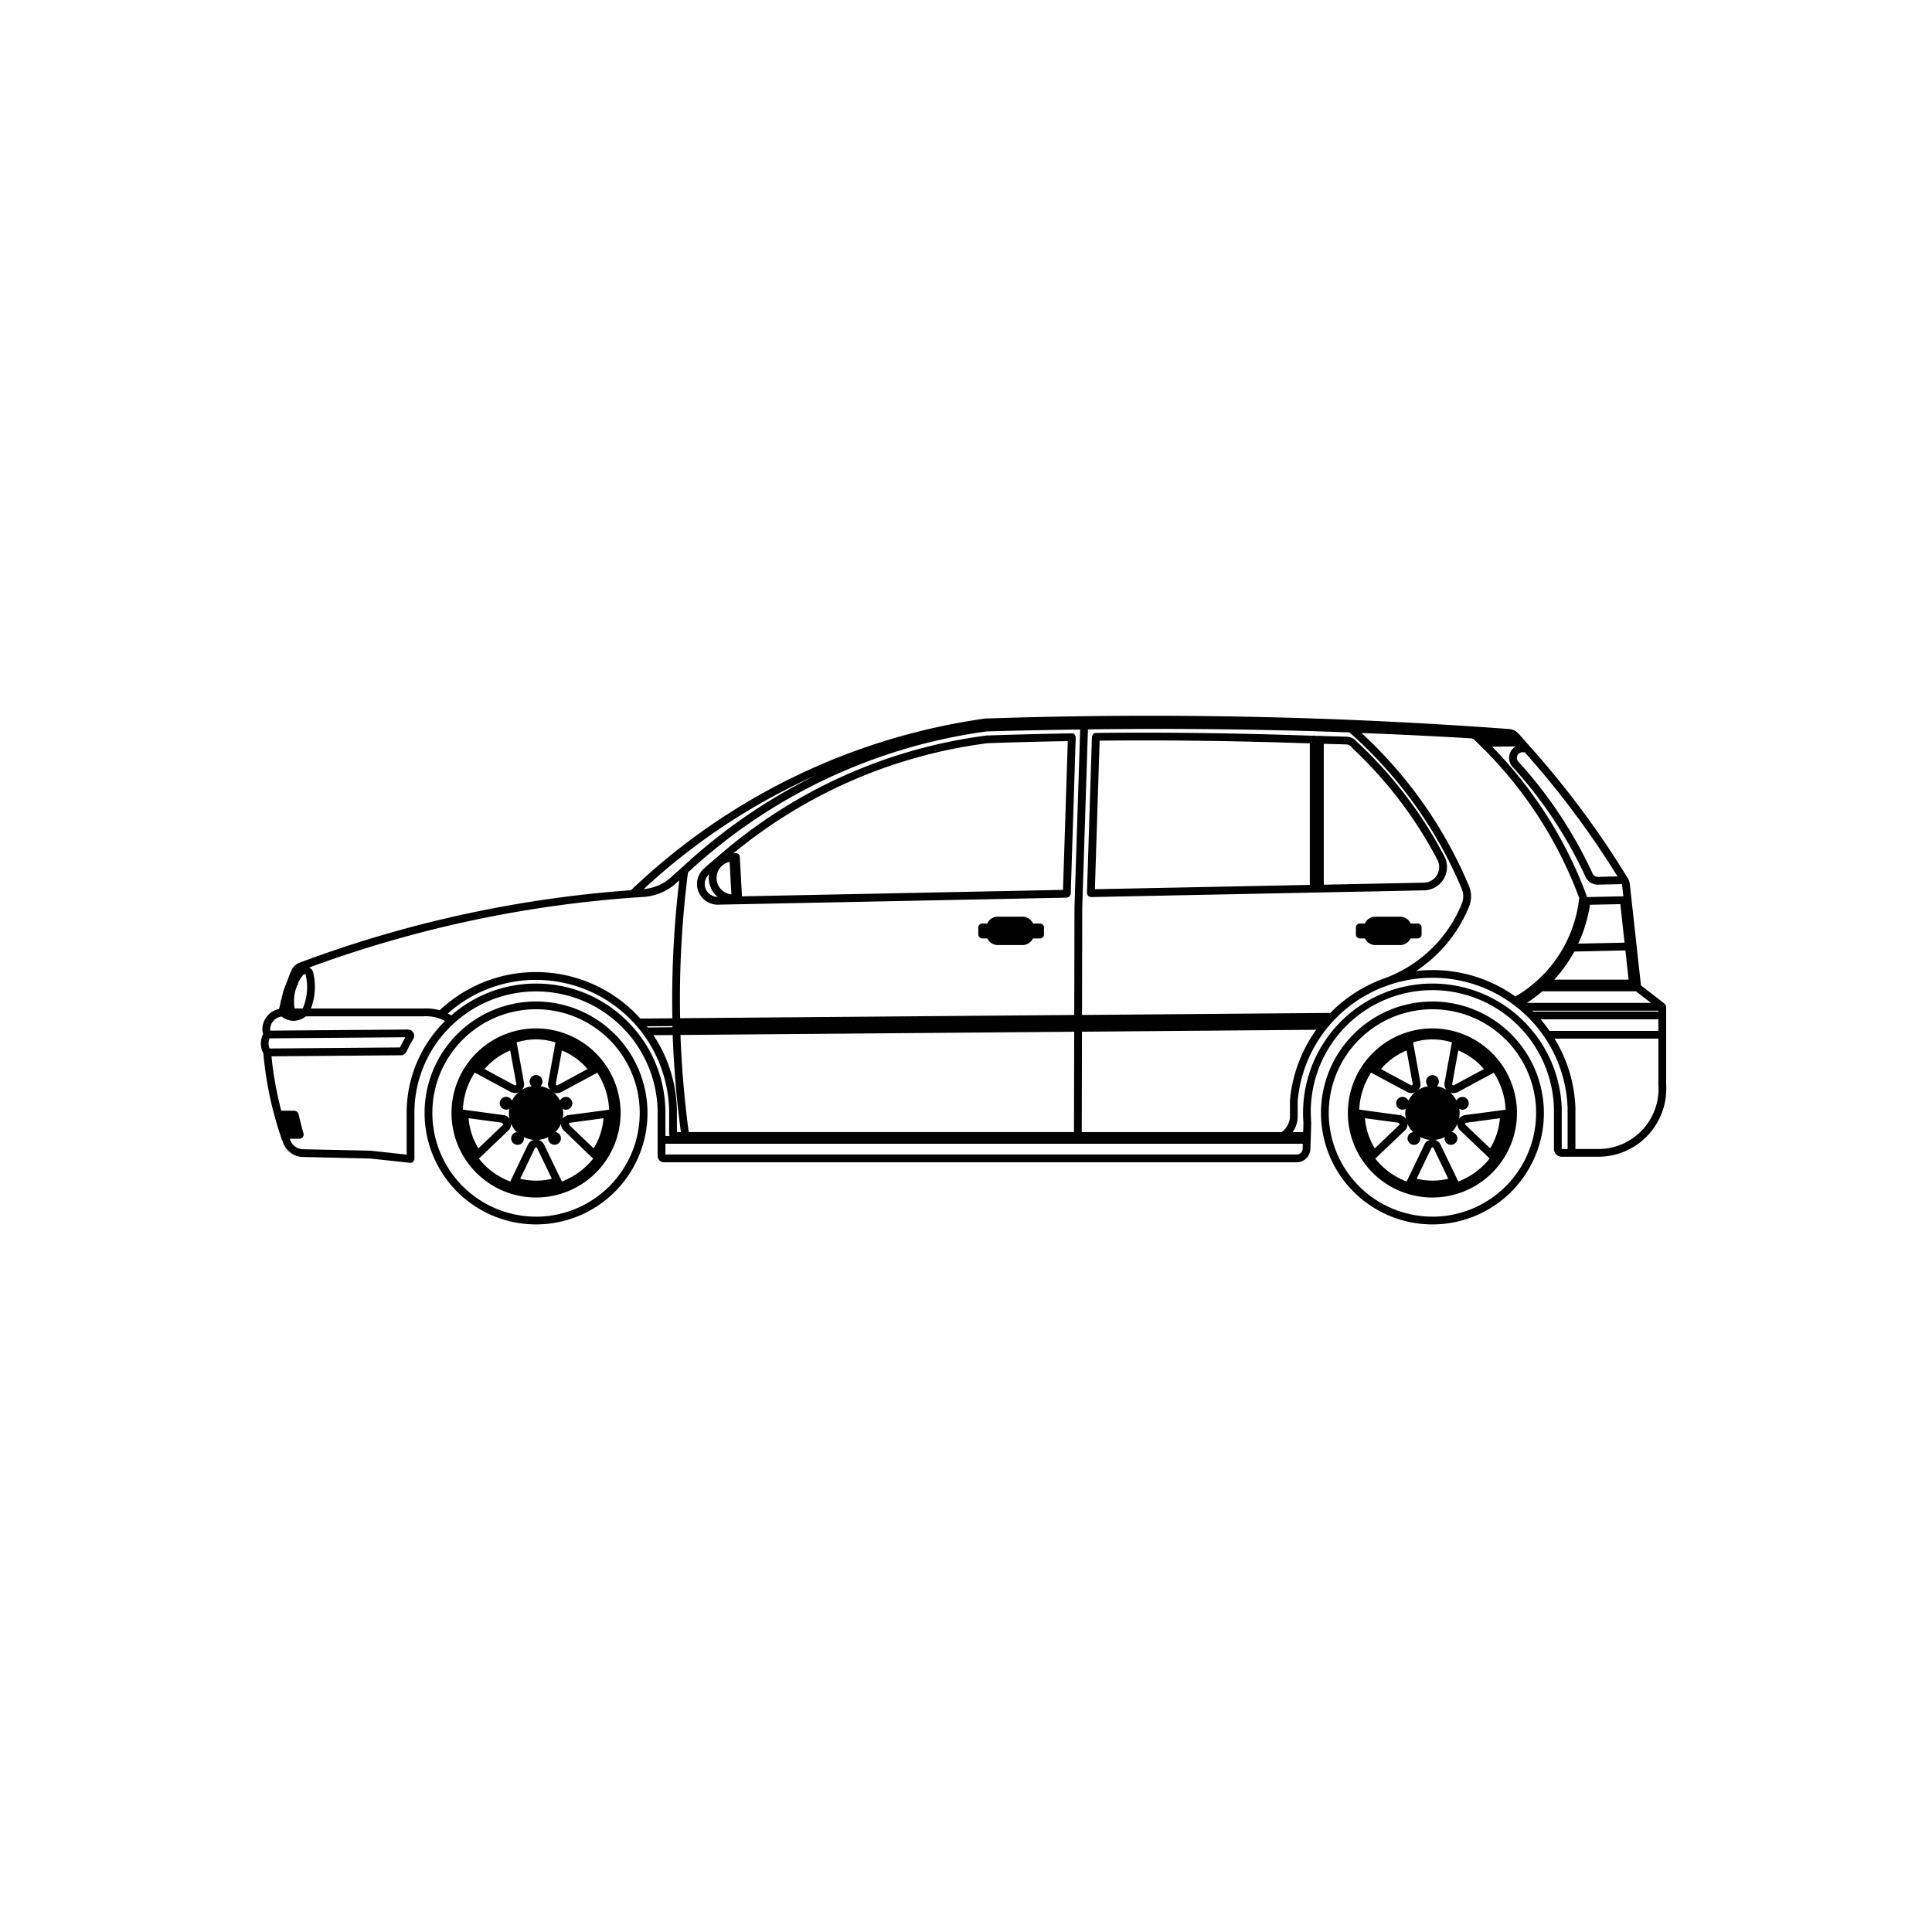 <svg xmlns="http://www.w3.org/2000/svg" width="200" height="200" viewBox="0 0 200 200">
  <g id="srednje-vozilo" transform="translate(-830 -523)">
    <g id="vozilo" transform="translate(852.242 563.469)">
      <g id="Group_1" data-name="Group 1" transform="translate(4.758 33.625)">
        <path id="Path_1" data-name="Path 1" d="M150.238,71.805v-8.05c0-.01-.01-.016-.011-.026a.348.348,0,0,0-.058-.138.4.4,0,0,0-.074-.13c-.006-.006,0-.018-.013-.023l-2.453-1.9-1.153-10.494s0,0,0,0a1.428,1.428,0,0,0-.14-.476c0-.006-.01-.006-.013-.011s0-.011,0-.016a92.89,92.89,0,0,0-10.19-13.732.338.338,0,0,0-.087-.1c-.359-.4-.7-.814-1.064-1.207,0,0-.014,0-.019-.008A1.42,1.42,0,0,0,134,35a504.755,504.755,0,0,0-54.3-1.085c-.008,0-.013.008-.021.01s-.014-.006-.021,0a66.448,66.448,0,0,0-36.58,17.76,123.133,123.133,0,0,0-34.3,7.5s0,.006-.008.008a1.446,1.446,0,0,0-.818.73,0,0,0,0,0,0,0c-.19.4-.328.815-.484,1.227a.367.367,0,0,0-.069.174c-.037.1-.085.2-.121.3a.325.325,0,0,0-.034.085c-.05.148-.111.291-.158.441-.016.026-.011.058-.021.087-.035.116-.051.235-.084.35a.376.376,0,0,0-.045.19c-.023.085-.04.174-.063.259a.361.361,0,0,0-.053.225c-.018.074-.037.148-.053.223a.354.354,0,0,0-.04.169c-.023.109-.058.217-.079.326a2.157,2.157,0,0,0-1.724,2.233A2.044,2.044,0,0,0,5,66.573a2.131,2.131,0,0,0,.021,2,37.115,37.115,0,0,0,1.937,8.994c.008.026.032.037.045.059A2.25,2.25,0,0,0,9.049,79.3H9.06l7.034.161,4.121.445a.391.391,0,0,0,.043,0h0a.4.4,0,0,0,.273-.114c.026-.024.027-.059.045-.09a.362.362,0,0,0,.08-.156c0-.008-.006-.013-.006-.021s.008-.013.008-.021V74.744c0-.013-.013-.021-.013-.034s.013-.023.013-.034A12.5,12.5,0,0,1,24.394,65.8a12.631,12.631,0,0,1,8.922-3.64A12.59,12.59,0,0,1,45.837,74.812h0v4.394a.644.644,0,0,0,.645.643H112a1.416,1.416,0,0,0,1.407-1.365s0,0,0,0l.045-1.333c0-.01.011-.016.011-.026s-.008-.013-.01-.021l.043-1.3c0-.01-.008-.014-.01-.024s.008-.014.008-.023c-.016-.182-.026-.367-.032-.55a12.589,12.589,0,1,1,25.16-.916v4.185a.806.806,0,0,0,.8.8H143.3a7.038,7.038,0,0,0,6.949-7.113C150.249,72.043,150.244,71.922,150.238,71.805Zm-13-6.754h12.192v1.2H138.169A15.053,15.053,0,0,0,137.242,65.051ZM120.8,60.911c-.167.058-.326.13-.5.182-.023.006-.029.031-.048.04a14.664,14.664,0,0,0-4.78,3.257L89.767,64.6l.024-11.1h0l.59-18.464c9.013-.116,18.059-.023,27.072.314a44.626,44.626,0,0,1,11.626,16.194,2.045,2.045,0,0,1,0,1.55,13.754,13.754,0,0,1-7.79,7.637C121.128,60.787,120.966,60.85,120.8,60.911ZM21.6,63.932l0,0H9.946a6.348,6.348,0,0,0,.2-3.86c-.008-.034-.042-.047-.058-.076s-.008-.063-.031-.087a.844.844,0,0,0-.085-.064c-.008,0-.014-.013-.023-.018a1.03,1.03,0,0,0-.172-.13s0-.011.006-.016a122.412,122.412,0,0,1,34.577-7.3,5.606,5.606,0,0,0,3.55-1.569c.055-.053.114-.1.169-.151a104.019,104.019,0,0,0-.717,14.285l-3.314.027A14.534,14.534,0,0,0,33.325,60.16H33.25a14.489,14.489,0,0,0-9.975,3.958A4.976,4.976,0,0,0,21.6,63.932Zm-13.337,0a4.338,4.338,0,0,1,.109-1.982.346.346,0,0,0,.031-.08c.039-.122.085-.241.135-.36a.368.368,0,0,0,.085-.227,4.313,4.313,0,0,1,.551-.87c.006,0,.016,0,.023-.008h.019c.035,0,.059-.027.093-.035a.243.243,0,0,1,.082.04A5.546,5.546,0,0,1,9.1,63.927H8.263ZM134.51,36.9a1.39,1.39,0,0,0-.243,1.936s.011,0,.014.008,0,.014.006.019a44.453,44.453,0,0,1,7.549,11.319c0,.006.01.008.013.014a1.394,1.394,0,0,0,1.309.913h.032l2.466-.053a.467.467,0,0,1,.019.068s0,0,0,0l.13,1.191-3.783.082a.012.012,0,0,0,0-.008c0-.031.014-.058,0-.088a43.807,43.807,0,0,0-9.8-15.477l2.468-.023A1.527,1.527,0,0,0,134.51,36.9Zm10.984,16.229.437,3.987-4.794.1a14.65,14.65,0,0,0,1.214-4.023Zm.857,7.814h-7.693a14.861,14.861,0,0,0,2.074-2.909l5.288-.114Zm-10.525,2.405a14.569,14.569,0,0,0,1.593-1.2h9.692l1.548,1.2Zm7.348-13.042a.621.621,0,0,1-.59-.42c0-.008-.013-.011-.016-.019s0-.018,0-.026a45.311,45.311,0,0,0-7.663-11.5.584.584,0,0,1-.116-.423.589.589,0,0,1,.651-.513c.008,0,.014-.008.024-.006s.014.01.023.01h.114a92,92,0,0,1,9.6,12.848ZM88.987,53.476s0,0,0,.006,0,0,0,0l-.024,11.119-40.8.334a103.378,103.378,0,0,1,.814-15.086,56.651,56.651,0,0,1,30.911-14.6c3.22-.1,6.454-.154,9.689-.2ZM49.054,76.723q-.67-5.007-.854-10.052l40.758-.334-.023,10.385H49.054Zm-.624-27.458a.355.355,0,0,0-.129.116c-.314.291-.646.556-.953.854a4.8,4.8,0,0,1-2.957,1.331A65.771,65.771,0,0,1,62.18,39.8,57.721,57.721,0,0,0,48.431,49.265ZM47.377,65.75c0,.042,0,.082,0,.124l-2.563.021c-.031-.04-.059-.084-.092-.124Zm.019.928q.178,5.036.847,10.044h-.412V74.816h0A14.513,14.513,0,0,0,45.4,66.692Zm63.9,6.758c0,.006.006.011.006.018s-.008.011-.008.018V75.1a1.992,1.992,0,0,1-.878,1.624H89.74l.023-10.391,24.25-.2A14.792,14.792,0,0,0,111.294,73.435ZM129.828,53.4a2.813,2.813,0,0,0-.008-2.164A45.444,45.444,0,0,0,118.7,35.409c3.782.15,7.558.326,11.32.555a.606.606,0,0,1,.431.22c.006.006.016,0,.023.011s0,.019.011.026a43.017,43.017,0,0,1,10.753,16.268,13.485,13.485,0,0,1-6.608,10.2,14.738,14.738,0,0,0-10.287-2.635A14.559,14.559,0,0,0,129.828,53.4Zm19.605,10.759v.09H136.47c-.029-.029-.056-.061-.085-.09ZM19.727,66.906c-.2.346-.394.7-.568,1.056l-13.493.109a1.335,1.335,0,0,1,0-1.051Zm.129,7.838v4.312l-3.685-.4c-.006,0-.011.006-.018,0s-.01-.006-.016-.006L9.089,78.5h0a1.448,1.448,0,0,1-1.323-1.085H8.8a.375.375,0,0,0,.109-.016c.035-.01.05-.045.08-.063a.347.347,0,0,0,.117-.092.342.342,0,0,0,.056-.137c.01-.034.039-.058.039-.095,0-.021-.019-.032-.021-.051s.013-.037.006-.056c-.195-.69-.37-1.383-.532-2.084-.01-.04-.047-.059-.066-.093a.363.363,0,0,0-.084-.117.334.334,0,0,0-.141-.058c-.035-.011-.061-.042-.1-.042H6.874a36.354,36.354,0,0,1-1.013-5.63l13.4-.109h0a.646.646,0,0,0,.574-.37c.212-.449.45-.891.706-1.317l0,0a.644.644,0,0,0-.217-.883.543.543,0,0,0-.281-.071c-.021,0-.034-.023-.055-.023h0L5.74,66.221c0-.018-.008-.034-.01-.05a1.347,1.347,0,0,1,1.183-1.408,2.082,2.082,0,0,0,1.232.442,2.076,2.076,0,0,0,1.277-.466H21.595l0,0a4.289,4.289,0,0,1,2.241.482l-.01.008A13.33,13.33,0,0,0,19.855,74.744Zm22.914-9.418a13.305,13.305,0,0,0-9.449-3.974h-.076a13.281,13.281,0,0,0-8.779,3.3c-.117-.071-.233-.141-.354-.2a13.686,13.686,0,0,1,9.135-3.484h.071A13.8,13.8,0,0,1,47.027,74.816h0v2.068a.625.625,0,0,0,.048.24h-.436V74.812h0A13.287,13.287,0,0,0,42.769,65.326ZM112,79.048H46.643V77.931h65.981l-.018.524s0,0,0,0l0,0A.6.6,0,0,1,112,79.048Zm23.165-14.112A13.393,13.393,0,0,0,112.659,75.23c.006.187.018.371.032.555l-.031.939h-1.085a2.807,2.807,0,0,0,.519-1.624V73.5a13.95,13.95,0,0,1,9-11.84q.227-.08.449-.164a14,14,0,0,1,12.84,2h0a13.939,13.939,0,0,1,5.653,10.74v4.237h-.609l0,0v-4.2s0,0,0-.006,0,0,0-.008A13.3,13.3,0,0,0,135.164,64.937ZM147.673,76.6a6.19,6.19,0,0,1-4.383,1.875h-2.445V74.22s0,0,0-.006,0,0,0-.008a14.741,14.741,0,0,0-2.162-7.155h10.751v4.777s0,.006,0,.01,0,.008,0,.011c.006.108.011.215.013.323A6.19,6.19,0,0,1,147.673,76.6Z" transform="translate(-4.758 -33.625)"/>
        <path id="Path_2" data-name="Path 2" d="M62.862,34.99c-.006,0-.013-.006-.019,0a52.474,52.474,0,0,0-27.5,12.237.364.364,0,0,0-.145.125c-.56.482-1.135.944-1.677,1.452a2.138,2.138,0,0,0,1.463,3.7h.042l36.109-.727c.039,0,.063-.032.1-.042a.385.385,0,0,0,.177-.077c.032-.032.034-.08.053-.121s.064-.09.066-.148l.518-16.226s0,0,0,0,0,0,0,0-.013-.019-.014-.032a.4.4,0,0,0-.375-.376c-.014,0-.023.013-.037.014-2.872.048-5.811.124-8.735.223C62.873,34.982,62.869,34.988,62.862,34.99Zm7.87,15.983L37.5,51.642l-.227-4.089h0a.381.381,0,0,0-.4-.37c-.008,0-.014-.008-.023-.008h0l-.243.013a51.662,51.662,0,0,1,26.326-11.4c2.777-.1,5.561-.167,8.293-.215Zm-34.516-2.9.188,3.367a1.707,1.707,0,0,1-.188-3.367Zm-2.571,2.243a1.324,1.324,0,0,1,.421-.929.275.275,0,0,0,.032-.029,2.555,2.555,0,0,0-.035.4,2.53,2.53,0,0,0,.762,1.8c.053.051.113.09.169.137a1.333,1.333,0,0,1-.99-.421A1.317,1.317,0,0,1,33.645,50.315Z" transform="translate(12.31 -32.947)"/>
        <path id="Path_3" data-name="Path 3" d="M95.219,48.579a2.424,2.424,0,0,0-.275-1.072,44.056,44.056,0,0,0-9-11.8c-.008-.006-.019,0-.027-.01a1.4,1.4,0,0,0-1.037-.561l0,0c-.91-.039-1.831-.045-2.743-.079-.027-.006-.047-.031-.076-.031s-.042.023-.066.027c-.162-.006-.326-.008-.49-.014-.032-.008-.053-.035-.087-.035s-.048.026-.076.032c-7.47-.257-15-.381-22.462-.291h-.018a.381.381,0,0,0-.357.307c-.01.031-.039.048-.04.082L57.95,51.322s0,.006,0,.01,0,.006,0,.01a.368.368,0,0,0,.064.148c.019.042.021.09.053.122a.412.412,0,0,0,.159.072c.04.014.069.05.113.051h.021l23.061-.465h0l.642-.013h0l10.787-.217a2.416,2.416,0,0,0,2.367-2.462ZM59.26,35.545c7.23-.08,14.522.035,21.76.281v14.65l-22.25.447Zm34.706,14.2a1.607,1.607,0,0,1-1.129.5l-10.37.209V35.87c.791.029,1.592.035,2.381.068h0a.609.609,0,0,1,.486.278c.013.021.035.029.051.047s0,.023.013.031a43.3,43.3,0,0,1,8.832,11.589,1.612,1.612,0,0,1-.265,1.863Z" transform="translate(27.572 -32.965)"/>
        <path id="Path_4" data-name="Path 4" d="M57.352,47.275h-.73a1.188,1.188,0,0,0-1.085-.712H52.96a1.19,1.19,0,0,0-1.085.712h-.519a.4.4,0,0,0-.4.4v.738a.4.4,0,0,0,.4.4h.534a1.2,1.2,0,0,0,1.071.687h2.577a1.2,1.2,0,0,0,1.072-.687h.743a.4.4,0,0,0,.4-.4v-.738A.4.4,0,0,0,57.352,47.275Z" transform="translate(23.319 -25.762)"/>
        <path id="Path_5" data-name="Path 5" d="M81.666,47.275h-.73a1.188,1.188,0,0,0-1.085-.712H77.273a1.19,1.19,0,0,0-1.085.712h-.521a.4.4,0,0,0-.4.4v.738a.4.4,0,0,0,.4.4H76.2a1.2,1.2,0,0,0,1.072.687H79.85a1.2,1.2,0,0,0,1.072-.687h.743a.4.4,0,0,0,.4-.4v-.738A.4.4,0,0,0,81.666,47.275Z" transform="translate(38.096 -25.762)"/>
        <path id="Path_6" data-name="Path 6" d="M26.841,52.024A11.538,11.538,0,1,0,38.378,63.562,11.55,11.55,0,0,0,26.841,52.024Zm0,22.271A10.734,10.734,0,1,1,37.574,63.562,10.746,10.746,0,0,1,26.841,74.3Z" transform="translate(1.651 -22.443)"/>
        <path id="Path_7" data-name="Path 7" d="M25.788,53.756a8.753,8.753,0,1,0,8.753,8.753A8.762,8.762,0,0,0,25.788,53.756Zm3.466,10.028a.441.441,0,0,0-.069-.206.132.132,0,0,1,.076-.05l3.508-.473a6.97,6.97,0,0,1-1.013,3.118Zm-.121-1.051s-.006.006-.011.006-.006,0-.011,0a.918.918,0,0,0-.579.378,2.776,2.776,0,0,0,.069-.6,2.618,2.618,0,0,0-.045-.437.648.648,0,0,0,.322.095.662.662,0,1,0-.6-.937,2.823,2.823,0,0,0-.683-.86.9.9,0,0,0,.246.082.745.745,0,0,0,.1.006,1,1,0,0,0,.225-.048h0a.93.93,0,0,0,.164-.035s0-.006.006-.008.011,0,.018,0l3.77-2.032a7.544,7.544,0,0,1,1.227,3.833Zm-4.987,6.584,1.54-3.2c.01-.013.031-.016.039-.031a.123.123,0,0,1,.167.047l1.532,3.188A6.933,6.933,0,0,1,24.146,69.316Zm-.852-8.087a.662.662,0,1,0-.6.937.648.648,0,0,0,.322-.095,2.8,2.8,0,0,0-.043.437,2.769,2.769,0,0,0,.082.646.9.9,0,0,0-.135-.187.936.936,0,0,0-.455-.233s-.01,0-.014,0,0,0-.008,0l-4.229-.571a7.56,7.56,0,0,1,1.227-3.833l3.77,2.032s.01,0,.014,0,0,.006.006.008a.864.864,0,0,0,.167.037h0a.984.984,0,0,0,.22.048A.913.913,0,0,0,24,60.346,2.9,2.9,0,0,0,23.294,61.229ZM19.82,66.171a6.977,6.977,0,0,1-1.013-3.118l3.426.461a.433.433,0,0,0,.177.125.124.124,0,0,1-.032.087Zm8.166-6.52c-.016,0-.034,0-.048,0a.125.125,0,0,1-.108-.137l.633-3.479a6.97,6.97,0,0,1,2.653,1.926Zm-4.249-.068a.124.124,0,0,1-.164.059L20.46,57.967a6.945,6.945,0,0,1,2.653-1.928l.637,3.5C23.749,59.552,23.733,59.567,23.736,59.584Zm3.3-.188s0,.008,0,.013,0,.006-.006.01a.919.919,0,0,0,.19.68,2.766,2.766,0,0,0-.982-.36.656.656,0,0,0,.214-.482.664.664,0,1,0-1.114.482,2.759,2.759,0,0,0-1.071.408.875.875,0,0,0,.2-.223.92.92,0,0,0,.08-.5s0,0-.006-.01,0-.008,0-.014L23.778,55.2a6.8,6.8,0,0,1,4.019,0Zm-4.085,4.9s0-.008,0-.011.008,0,.011,0a.931.931,0,0,0,.246-.646,2.847,2.847,0,0,0,.584.86.655.655,0,0,0-.58.646.664.664,0,0,0,1.328,0A.629.629,0,0,0,24.514,65a2.8,2.8,0,0,0,1.071.3.921.921,0,0,0-.248.077.955.955,0,0,0-.359.357s0,.01,0,.014-.008,0-.011.01L23.116,69.61a7.589,7.589,0,0,1-3.245-2.375Zm5.51,5.314L26.608,65.76s-.008,0-.01-.008,0-.008,0-.011a.911.911,0,0,0-.568-.441,2.783,2.783,0,0,0,1.034-.3.649.649,0,0,0-.027.135.664.664,0,0,0,1.328,0,.656.656,0,0,0-.58-.646,2.807,2.807,0,0,0,.6-.886.891.891,0,0,0,0,.217.939.939,0,0,0,.23.453s.008,0,.011,0,0,.008,0,.013L31.7,67.236A7.626,7.626,0,0,1,28.458,69.609Z" transform="translate(2.704 -21.39)"/>
        <path id="Path_8" data-name="Path 8" d="M84.556,52.024A11.538,11.538,0,1,0,96.093,63.562,11.55,11.55,0,0,0,84.556,52.024Zm0,22.271A10.734,10.734,0,1,1,95.289,63.562,10.746,10.746,0,0,1,84.556,74.3Z" transform="translate(36.73 -22.443)"/>
        <path id="Path_9" data-name="Path 9" d="M83.5,53.756a8.753,8.753,0,1,0,8.753,8.753A8.762,8.762,0,0,0,83.5,53.756Zm3.4,9.959c-.01-.013-.006-.034-.018-.045a.137.137,0,0,1,.095-.143l3.508-.473a6.937,6.937,0,0,1-1.013,3.118Zm-.051-.982s-.006.006-.011.006-.008,0-.011,0a.918.918,0,0,0-.577.378,2.776,2.776,0,0,0,.069-.6,2.819,2.819,0,0,0-.043-.437.647.647,0,0,0,.32.095.662.662,0,1,0,0-1.325.657.657,0,0,0-.6.387,2.83,2.83,0,0,0-.682-.857.9.9,0,0,0,.243.08.784.784,0,0,0,.106.006,1.006,1.006,0,0,0,.225-.048h0a1.121,1.121,0,0,0,.166-.035s0-.006.008-.008.011,0,.016,0l3.772-2.032a7.544,7.544,0,0,1,1.227,3.833Zm-4.984,6.586,1.542-3.208c.01-.013.027-.014.035-.029a.13.13,0,0,1,.169.048l1.532,3.188A6.975,6.975,0,0,1,81.864,69.318Zm-.854-8.087a.661.661,0,1,0-.6.936.648.648,0,0,0,.322-.095,2.8,2.8,0,0,0-.045.437,2.872,2.872,0,0,0,.082.648.865.865,0,0,0-.137-.188.929.929,0,0,0-.455-.233s-.01,0-.014,0,0,0-.008,0l-4.228-.571a7.541,7.541,0,0,1,1.228-3.833l3.77,2.032.013,0s0,.006.006.008a.865.865,0,0,0,.167.037h0a.983.983,0,0,0,.22.048.905.905,0,0,0,.384-.111A2.92,2.92,0,0,0,81.011,61.231Zm-3.474,4.941a6.946,6.946,0,0,1-1.015-3.118l3.426.461a.458.458,0,0,0,.178.127.121.121,0,0,1-.032.085Zm8.166-6.52c-.016,0-.034,0-.05,0a.125.125,0,0,1-.108-.137l.633-3.479a6.95,6.95,0,0,1,2.653,1.928Zm-4.249-.068a.124.124,0,0,1-.166.059l-3.113-1.679a6.953,6.953,0,0,1,2.653-1.926l.637,3.5C81.466,59.554,81.451,59.568,81.453,59.584Zm3.3-.188s0,.008,0,.013,0,.006-.006.011a.919.919,0,0,0,.19.68,2.8,2.8,0,0,0-.982-.36.656.656,0,0,0,.214-.482.663.663,0,1,0-1.114.482,2.782,2.782,0,0,0-1.072.408.856.856,0,0,0,.2-.228.923.923,0,0,0,.077-.5s0,0,0-.01,0-.006,0-.011L81.5,55.2a6.793,6.793,0,0,1,4.018,0Zm-4.084,4.9s0-.008,0-.011.008,0,.011,0a.911.911,0,0,0,.244-.646,2.827,2.827,0,0,0,.584.86.655.655,0,0,0-.58.646.663.663,0,0,0,1.326,0A.629.629,0,0,0,82.229,65a2.789,2.789,0,0,0,1.069.3.8.8,0,0,0-.606.437s0,.008,0,.011-.008,0-.01.01L80.831,69.61a7.6,7.6,0,0,1-3.245-2.373Zm5.51,5.312-1.851-3.849s-.008,0-.011-.01,0-.008,0-.013a.912.912,0,0,0-.569-.439,2.782,2.782,0,0,0,1.035-.3.644.644,0,0,0-.027.137.663.663,0,1,0,.744-.646,2.807,2.807,0,0,0,.6-.886.877.877,0,0,0,0,.215.916.916,0,0,0,.233.455s.008,0,.011,0,0,.008,0,.011l3.077,2.939A7.589,7.589,0,0,1,86.177,69.607Z" transform="translate(37.783 -21.39)"/>
      </g>
    </g>
    <rect id="Rectangle_2" data-name="Rectangle 2" width="200" height="200" transform="translate(830 523)" fill="none"/>
  </g>
</svg>
